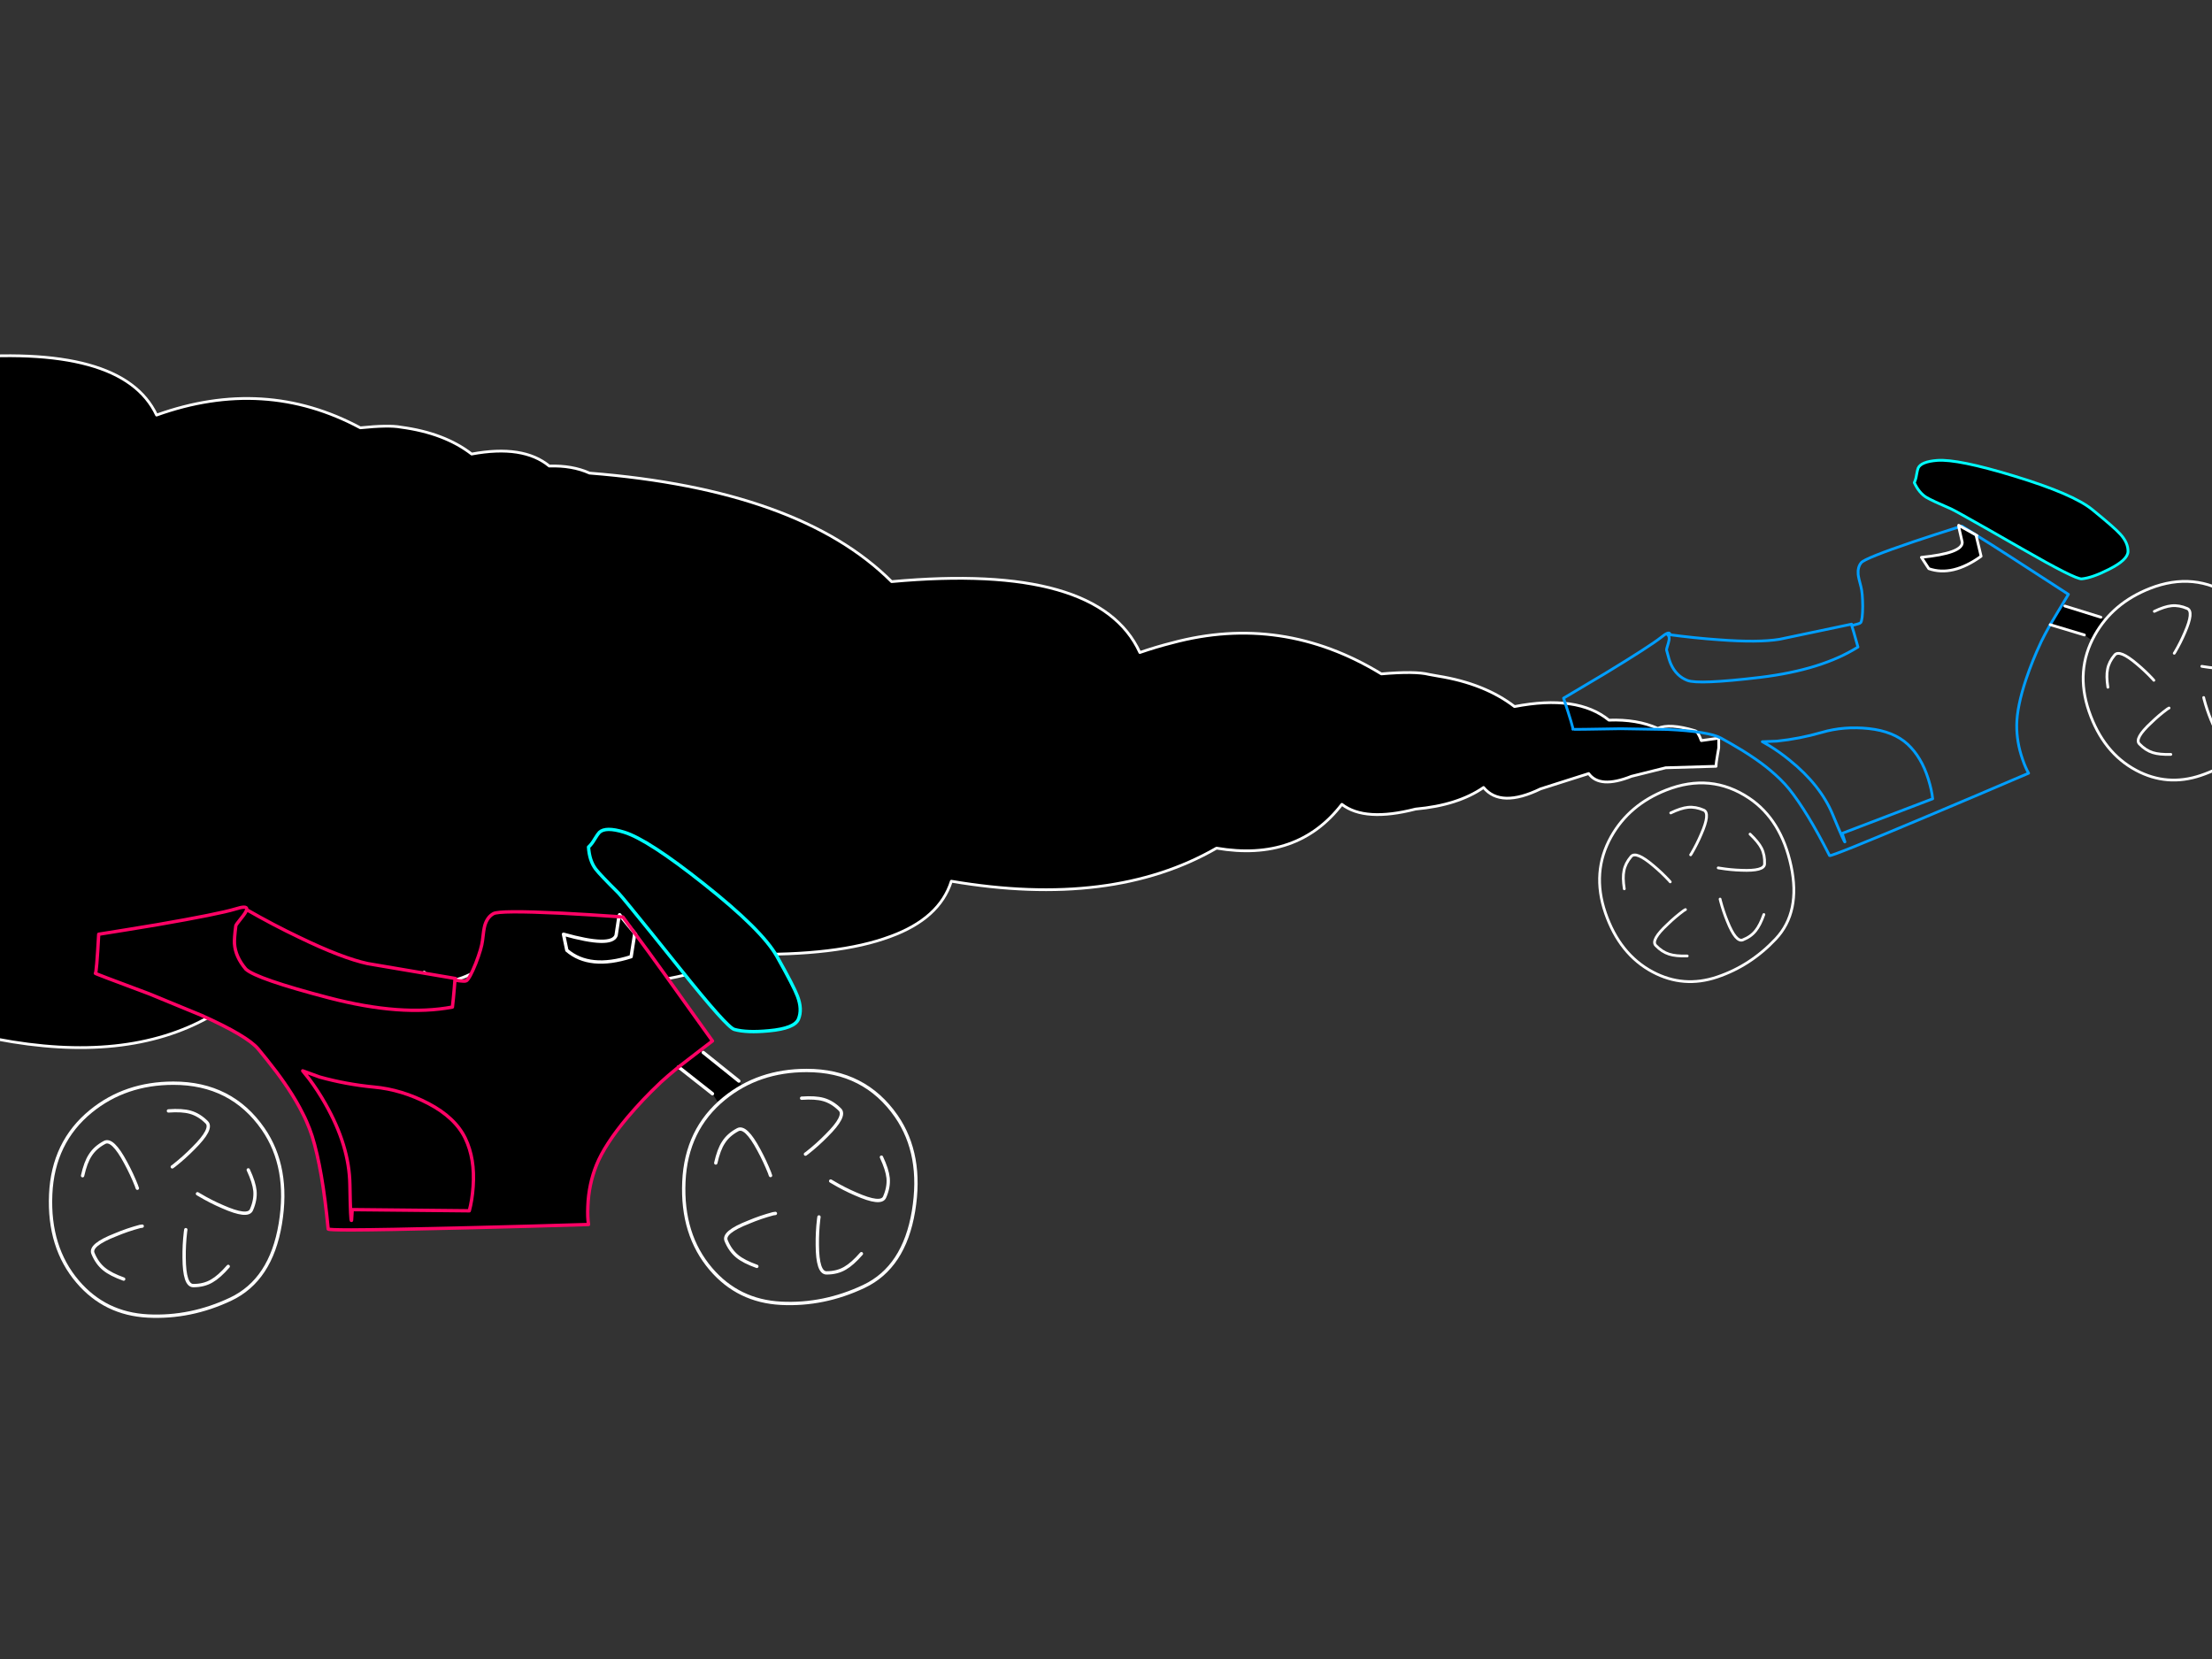 <?xml version="1.0" encoding="utf-8"?>
<svg id="EdithAnim11" image-rendering="inherit" baseProfile="basic" version="1.1" x="0px" y="0px" width="800" height="600" xmlns="http://www.w3.org/2000/svg" xmlns:xlink="http://www.w3.org/1999/xlink">
  <rect width="100%" height="100%" fill="#333333" stroke="none"/>
  <defs>
    <g id="Bike-Wheel" overflow="visible">
      <path id="Layer5_0_1_STROKES" stroke="#FFF" stroke-width="1" stroke-linejoin="round" stroke-linecap="round" fill="none" d="M2.05 -34.85Q-12.35 -34.85 -22.65 -26.45 -34 -17.2 -34.7 -1.55 -35.4 14.3 -26.6 24.6 -18.4 34.2 -5.6 34.85 7.15 35.5 19.2 29.8 31.25 24.1 34.05 7.25 36.85 -9.65 28.9 -21.15 19.4 -34.85 2.05 -34.85Z" test="Bike Wheel"/>
      <path id="Layer4_0_1_STROKES" stroke="#FFF" stroke-width="1" stroke-linejoin="round" stroke-linecap="round" fill="none" d="M.55 -26.55Q4.65 -26.85 7.1 -26.15 9.75 -25.4 12 -23.15 13.95 -21.25 8 -15.35 5.3 -12.6 2.25 -10.2 1.95 -10 1.7 -9.8M24.45 -8.9Q26.2 -5.15 26.45 -2.65 26.7 .1 25.4 3.05 24.35 5.5 16.7 2.1 13.2 .6 9.85 -1.4 9.5 -1.6 9.25 -1.75M18.45 20Q15.75 23.1 13.55 24.35 11.2 25.75 8 25.75 5.3 25.75 5.25 17.4 5.2 13.55 5.65 9.7 5.7 9.35 5.75 9M-25.15 -7.15Q-24.25 -11.2 -22.85 -13.3 -21.4 -15.6 -18.6 -17.1 -16.2 -18.45 -12.25 -11.05 -10.4 -7.65 -9 -4.1 -8.9 -3.7 -8.75 -3.4M-12.85 23.8Q-16.75 22.4 -18.7 20.8 -20.85 19.05 -22.05 16.1 -23.1 13.6 -15.3 10.55 -11.75 9.05 -8 8.05 -7.65 8 -7.3 7.95" test="Bike Wheel"/>
    </g>
  </defs>
  <g id="19_Motorbikesf71r1" overflow="visible">
    <g id="Smokef11r1">
      <path fill="#000" stroke="none" d="M56.625,150.116 Q44.306,123.941 -17.512,129.694 -47.831,99.443 -123.656,95.861 -123.656,242.661 -123.656,389.46 -101.212,412.244 -61.444,395.289 -7.894,397.689 -1.256,375.782 45.544,384.774 75.806,367.705 99.375,372.277 112.144,355.665 118.725,361.152 133.575,357.532 145.95,356.656 153.431,351.588 158.325,357.913 170.025,352.389 177.056,350.331 184.088,348.198 187.181,352.884 196.463,349.303 198.994,348.731 201.469,348.121 227.906,363.514 269.081,345.073 303.056,345.797 321.956,338.711 339.787,332.234 344.063,318.708 402.112,328.576 439.969,306.745 469.275,311.736 485.306,290.895 493.631,297.334 511.969,292.61 527.269,291.238 536.55,284.799 542.738,292.305 557.194,285.295 565.856,282.551 574.575,279.77 578.569,285.333 590.044,280.761 596.231,279.237 602.419,277.674 611.531,277.408 620.644,277.141 620.644,275.884 621.15,273.064 621.375,271.769 621.6,270.474 621.6,268.721 621.6,266.968 618.45,267.388 615.3,267.845 614.063,264.492 612.994,264.263 603.825,261.52 599.55,263.425 592.013,260.072 581.888,260.453 570.469,251.119 547.744,255.538 536.944,247.233 520.181,244.527 518.55,244.185 516.806,243.918 511.8,242.661 499.594,243.727 463.65,221.782 423.825,232.526 418.088,233.974 412.237,235.993 397.388,203.456 322.463,210.352 289.162,177.09 213.225,171.109 206.981,168.289 198.656,168.556 189.206,160.746 170.588,164.213 160.744,156.593 144.994,154.497 140.606,153.659 130.313,154.726 95.663,136.133 56.625,150.116Z" test="Smoke" vector-effect="non-scaling-stroke" stroke-width="1"/>
      <path id="Layer1_0_1_STROKES" stroke="#FFF" stroke-width="1" stroke-linejoin="round" stroke-linecap="round" fill="none" d="M620.644,277.141 Q611.531,277.408 602.419,277.674 596.231,279.237 590.044,280.761 578.569,285.333 574.575,279.77 565.856,282.551 557.194,285.295 542.738,292.305 536.55,284.799 527.269,291.238 511.969,292.61 493.631,297.334 485.306,290.895 469.275,311.736 439.969,306.745 402.112,328.576 344.063,318.708 339.787,332.234 321.956,338.711 303.056,345.797 269.081,345.073 227.906,363.514 201.469,348.121 198.994,348.731 196.463,349.303 187.181,352.884 184.088,348.198 177.056,350.331 170.025,352.389 158.325,357.913 153.431,351.588 145.95,356.656 133.575,357.532 118.725,361.152 112.144,355.665 99.375,372.277 75.806,367.705 45.544,384.774 -1.256,375.782 -7.894,397.689 -61.444,395.289 -101.212,412.244 -123.656,389.46 -123.656,242.661 -123.656,95.861 -47.831,99.443 -17.512,129.694 44.306,123.941 56.625,150.116 95.663,136.133 130.313,154.726 140.606,153.659 144.994,154.497 160.744,156.593 170.588,164.213 189.206,160.746 198.656,168.556 206.981,168.289 213.225,171.109 289.162,177.09 322.463,210.352 397.388,203.456 412.237,235.993 418.088,233.974 423.825,232.526 463.65,221.782 499.594,243.727 511.8,242.661 516.806,243.918 518.55,244.185 520.181,244.527 536.944,247.233 547.744,255.538 570.469,251.119 581.888,260.453 592.013,260.072 599.55,263.425 603.825,261.52 612.994,264.263 614.063,264.492 615.3,267.845 618.45,267.388 621.6,266.968 621.6,268.721 621.6,270.474 621.375,271.769 621.15,273.064 620.644,275.884 620.644,277.141Z" test="Smoke" vector-effect="non-scaling-stroke"/>
    </g>
    <g id="MotorBikeBluef11r1">
      <g id="BlueBikeContainer">
        <path fill="#000" stroke="none" d="M746.776,219.172 L745.861,218.62 741.486,225.926 753.854,229.651 756.174,231.316 Q759.28,227.133 761.354,224.283 L759.81,223.226 746.776,219.172 M709.675,196.129 Q709.774,200.064 694.899,201.568 L697.586,205.666 Q706.116,208.645 716.495,201.178 L714.645,193.474 709.15,190.428 Q708.76,190.528 708.416,190.609 L709.675,196.129 M728.498,172.181 Q708.052,165.942 700.598,166.513 694.814,166.963 693.734,169.268 693.48,169.851 693.164,171.64 692.894,173.411 692.322,174.55 694.055,178.271 696.737,179.901 698.698,181.062 705.678,184.061 706.636,184.495 711.219,187.09 711.281,187.103 711.284,187.118 717.723,190.694 731.061,198.345 750.634,209.599 752.9,209.352 756.725,208.974 762.718,205.917 769.577,202.466 769.621,199.441 769.676,196.305 766.835,193.181 764.732,190.84 756.677,184.29 749.73,178.646 728.498,172.181Z" test="BlueBikeContainer" vector-effect="non-scaling-stroke" stroke-width="1"/>
        <path id="Layer3_0_1_STROKES" stroke="#0FF" stroke-width="1" stroke-linejoin="round" stroke-linecap="round" fill="none" d="M692.322,174.55 Q692.894,173.411 693.164,171.64 693.48,169.851 693.734,169.268 694.814,166.963 700.598,166.513 708.052,165.942 728.498,172.181 749.73,178.646 756.677,184.29 764.732,190.84 766.835,193.181 769.676,196.305 769.621,199.441 769.577,202.466 762.718,205.917 756.725,208.974 752.9,209.352 750.634,209.599 731.061,198.345 717.723,190.694 711.317,187.132 711.281,187.103 711.243,187.08 706.636,184.495 705.678,184.061 698.698,181.062 696.737,179.901 694.055,178.271 692.322,174.55Z" test="BlueBikeContainer" vector-effect="non-scaling-stroke"/>
        <path id="Layer3_0_2_STROKES" stroke="#009EFF" stroke-width="1" stroke-linejoin="round" stroke-linecap="round" fill="none" d="M708.416,190.609 Q700.338,193.144 692.082,195.91 674.315,201.935 673.118,203.534 671.81,205.123 672.028,207.722 672.16,209.013 673.042,212.21 673.633,214.394 673.671,219.266 673.634,224.221 672.942,225.192 672.714,225.545 669.832,226.228 669.77,226.236 669.707,226.25 L670.436,228.648 Q671.301,231.53 671.956,234.011 658.881,242.271 636.586,244.977 614.272,247.637 610.281,246.093 606.29,244.549 604.319,240.223 603.695,238.911 602.733,235.101 602.67,234.803 603.388,232.534 604.134,230.2 603,229.447 603.986,229.348 603.958,229.275 603.6,228.191 600.764,230.506 596.709,233.712 580.722,243.441 572.687,248.268 565.49,252.496 569.168,263.615 568.842,263.743 568.517,263.872 586.112,263.552 602.759,263.821 603.028,263.823 618.02,264.528 622.469,266.965 626.17,269 629.277,270.892 629.638,271.126 630.045,271.341 632.745,273.017 634.964,274.561 638.957,277.339 642.05,280.15 642.946,280.925 643.749,281.737 645.585,283.538 647.042,285.328 653.566,293.446 661.68,309.425 661.918,310.029 697.841,294.872 715.764,287.335 733.68,279.64 732.567,277.768 731.499,274.644 729.316,268.415 729.379,262.161 729.453,255.526 732.784,245.569 735.095,238.752 738.025,232.551 738.092,232.31 738.223,232.098 739.349,229.775 741.486,225.926 L745.861,218.62 748.071,214.957 Q736.023,207.137 728.501,202.279 728.465,202.253 728.427,202.228 718.355,195.745 716.43,194.598 L715.006,193.708 M709.15,190.428 Q709.336,190.355 709.568,190.263 L714.645,193.474 M709.15,190.428 Q708.76,190.528 708.416,190.609 M603,229.447 Q613.234,230.807 621.731,231.383 635.904,232.465 643.622,231.199 L669.663,225.73 M637.365,268.246 L639.928,269.707 Q643.691,272.039 647.165,274.861 658.408,283.915 662.839,294.63 667.271,305.345 667.239,304.445 L666.254,301.396 698.978,288.893 Q698.634,285.699 697.394,281.729 694.914,273.791 689.92,269.151 684.861,264.483 675.884,263.505 666.86,262.545 658.866,264.886 650.808,267.198 642.656,268.043 L637.365,268.246Z" test="BlueBikeContainer" vector-effect="non-scaling-stroke"/>
        <path id="Layer3_0_3_STROKES" stroke="#FFF" stroke-width="1" stroke-linejoin="round" stroke-linecap="round" fill="none" d="M715.006,193.708 L714.645,193.474 716.495,201.178 Q706.116,208.645 697.586,205.666 L694.899,201.568 Q709.774,200.064 709.675,196.129 L708.416,190.609 708.382,189.978 709.15,190.428 714.645,193.474 M759.81,223.226 L746.776,219.172 M741.486,225.926 L753.854,229.651" test="BlueBikeContainer" vector-effect="non-scaling-stroke"/>
        <use xlink:href="#Bike-Wheel" transform="matrix(.93 -.366 .366 .93 788.35 246)"/>
        <use xlink:href="#Bike-Wheel" transform="matrix(.93 -.366 .366 .93 613.45 318.9)"/>
      </g>
    </g>
    <g id="MotorBikePinkf0r1">
      <path fill="#000" stroke="none" d="M84.804,341.261 Q85.106,346 88.911,350.502 92.716,354.005 118.99,360.891 145.264,367.716 163.626,364.213 163.988,361.132 164.29,357.508 L164.532,354.488 Q164.609,354.5 164.653,354.488 L164.713,353.884 133.003,348.509 Q123.762,346.516 108.3,339.026 98.998,334.617 89.213,329 89.032,329.906 87.16,332.201 85.348,334.436 85.287,334.798 84.683,339.509 84.804,341.261 M254.347,380.642 L253.562,379.615 245.408,385.896 257.669,395.56 259.541,398.46 Q264.887,395.129 268.48,392.842 L267.212,390.97 254.347,380.642 M222.818,338.301 Q221.187,342.771 203.792,337.878 L205,343.677 Q213.275,350.804 228.254,346 L229.583,337.516 224.751,331.657 Q224.268,331.597 223.845,331.536 L222.818,338.301 M203.792,337.878 Q221.187,342.771 222.818,338.301 L223.845,331.536 Q213.637,330.812 203.128,330.268 180.478,329.181 178.424,330.449 176.25,331.657 175.344,334.677 174.921,336.187 174.498,340.174 174.196,342.892 172.082,348.388 169.847,353.945 168.639,354.73 168.226,355.026 164.653,354.488 164.609,354.5 164.532,354.488 L164.29,357.508 Q163.988,361.132 163.626,364.213 145.264,367.716 118.99,360.891 92.716,354.005 88.911,350.502 85.106,346 84.804,341.261 84.683,339.509 85.287,334.798 85.348,334.436 87.16,332.201 89.032,329.906 89.213,329 89.243,328.882 89.213,328.758 89.321,327.41 85.106,328.758 79.126,330.57 56.839,334.436 45.665,336.308 35.699,337.878 34.914,352.012 34.491,352.012 34.068,352.012 54,359.441 72.603,367.112 72.905,367.233 89.455,374.662 93.381,379.373 96.642,383.299 99.3,386.802 99.602,387.225 99.964,387.648 101.598,389.838 102.984,391.816 103.067,391.963 103.105,392.057 103.625,392.774 104.072,393.446 107.333,398.339 109.568,402.869 110.232,404.137 110.776,405.406 112.044,408.244 112.89,410.902 116.635,422.922 118.688,444.484 118.688,444.813 126.963,444.786 127.039,444.817 127.084,444.786 138.613,444.784 165.8,444.122 167.763,444.076 169.726,444.001 191.264,443.517 212.852,442.854 212.429,440.256 212.61,436.27 212.912,428.297 215.751,421.291 218.771,413.862 226.925,404.137 232.542,397.493 238.582,391.816 238.764,391.574 239.005,391.393 241.3,389.279 245.408,385.896 L253.562,379.615 257.669,376.474 Q247.58,362.345 241.24,353.522 241.241,353.506 241.18,353.462 232.75,341.711 231.093,339.57 L229.885,337.939 229.583,337.516 228.254,346 Q213.275,350.804 205,343.677 L203.792,337.878 M154.989,399.124 Q164.653,404.198 168.277,411.687 171.84,419.116 171.116,429.143 170.753,434.156 169.726,437.901 L127.386,437.478 127.144,441.344 Q126.782,442.37 126.54,428.358 126.299,414.345 117.662,399.184 115.004,394.473 111.803,390.185 L109.447,387.286 115.608,389.52 Q125.151,392.178 135.238,393.144 145.264,394.05 154.989,399.124 M168.277,411.687 Q164.653,404.198 154.989,399.124 145.264,394.05 135.238,393.144 125.151,392.178 115.608,389.52 L109.447,387.286 111.803,390.185 Q115.004,394.473 117.662,399.184 126.299,414.345 126.54,428.358 126.782,442.37 127.144,441.344 L127.386,437.478 169.726,437.901 Q170.753,434.156 171.116,429.143 171.84,419.116 168.277,411.687 M254.588,319.698 Q234.354,303.632 225.717,300.974 219.013,298.92 216.778,301.034 216.234,301.578 215.087,303.45 214,305.323 212.852,306.35 213.154,311.302 215.449,314.322 217.14,316.497 223.664,322.96 224.549,323.872 228.556,328.818 228.62,328.861 228.616,328.879 234.276,335.751 245.891,350.26 262.924,371.582 265.581,372.306 270.051,373.575 278.144,372.79 287.386,371.944 288.775,368.562 290.224,365.058 288.412,360.287 287.084,356.723 280.923,345.791 275.608,336.368 254.588,319.698Z" test="RedBike container" stroke-width="1.208"/>
      <path id="Layer2_0_1_STROKES" stroke="#0FF" stroke-width="1.208" stroke-linejoin="round" stroke-linecap="round" fill="none" d="M212.852,306.35 Q214,305.323 215.087,303.45 216.234,301.578 216.778,301.034 219.013,298.92 225.717,300.974 234.354,303.632 254.588,319.698 275.608,336.368 280.923,345.791 287.084,356.723 288.412,360.287 290.224,365.058 288.775,368.562 287.386,371.944 278.144,372.79 270.051,373.575 265.581,372.306 262.924,371.582 245.891,350.26 234.276,335.751 228.647,328.909 228.62,328.861 228.586,328.818 224.549,323.872 223.664,322.96 217.14,316.497 215.449,314.322 213.154,311.302 212.852,306.35Z" test="RedBike container"/>
      <path id="Layer2_0_2_STROKES" stroke="#FFF" stroke-width="1.208" stroke-linejoin="round" stroke-linecap="round" fill="none" d="M229.583,337.516 L228.254,346 Q213.275,350.804 205,343.677 L203.792,337.878 Q221.187,342.771 222.818,338.301 L223.845,331.536 M229.885,337.939 L229.583,337.516 224.751,331.657 M223.845,331.536 L224.086,330.812 224.751,331.657 M267.212,390.97 L254.347,380.642 M245.408,385.896 L257.669,395.56" test="RedBike container"/>
      <path id="Layer2_0_3_STROKES" stroke="#FF0265" stroke-width="1.208" stroke-linejoin="round" stroke-linecap="round" fill="none" d="M223.845,331.536 Q213.637,330.812 203.128,330.268 180.478,329.181 178.424,330.449 176.25,331.657 175.344,334.677 174.921,336.187 174.498,340.174 174.196,342.892 172.082,348.388 169.847,353.945 168.639,354.73 168.226,355.026 164.683,354.519 164.609,354.5 164.532,354.488 L164.29,357.508 Q163.988,361.132 163.626,364.213 145.264,367.716 118.99,360.891 92.716,354.005 88.911,350.502 85.106,346 84.804,341.261 84.683,339.509 85.287,334.798 85.348,334.436 87.16,332.201 89.032,329.906 89.213,329 89.243,328.882 89.243,328.788 89.321,327.41 85.106,328.758 79.126,330.57 56.839,334.436 45.665,336.308 35.699,337.878 34.914,352.012 34.491,352.012 34.068,352.012 54,359.441 72.603,367.112 72.905,367.233 89.455,374.662 93.381,379.373 96.642,383.299 99.3,386.802 99.602,387.225 99.964,387.648 101.598,389.838 102.984,391.846 103.067,391.963 103.135,392.087 103.625,392.774 104.072,393.446 107.333,398.339 109.568,402.869 110.232,404.137 110.776,405.406 112.044,408.244 112.89,410.902 116.635,422.922 118.688,444.484 118.688,444.813 126.963,444.817 127.039,444.817 127.114,444.817 138.613,444.784 165.8,444.122 167.763,444.076 169.726,444.031 191.264,443.517 212.852,442.854 212.429,440.256 212.61,436.27 212.912,428.297 215.751,421.291 218.771,413.862 226.925,404.137 232.542,397.493 238.582,391.816 238.764,391.574 239.005,391.393 241.3,389.279 245.408,385.896 L253.562,379.615 257.669,376.474 Q247.58,362.345 241.27,353.552 241.241,353.506 241.21,353.462 232.75,341.711 231.093,339.57 L229.885,337.939 M223.845,331.536 Q224.268,331.597 224.751,331.657 224.992,331.657 225.294,331.657 L229.583,337.516 M89.213,329 Q98.998,334.617 108.3,339.026 123.762,346.516 133.003,348.509 L164.713,353.884 M111.803,390.185 Q115.004,394.473 117.662,399.184 126.299,414.345 126.54,428.358 126.782,442.37 127.144,441.344 L127.386,437.478 169.726,437.901 Q170.753,434.156 171.116,429.143 171.84,419.116 168.277,411.687 164.653,404.198 154.989,399.124 145.264,394.05 135.238,393.144 125.151,392.178 115.608,389.52 L109.477,387.286 111.803,390.185Z" test="RedBike container"/>
      <use xlink:href="#Bike-Wheel" transform="matrix(1.208 0 0 1.208 289.25 429.25)"/>
      <use xlink:href="#Bike-Wheel" transform="matrix(1.208 0 0 1.208 60.25 433.85)"/>
    </g>
  </g>
</svg>